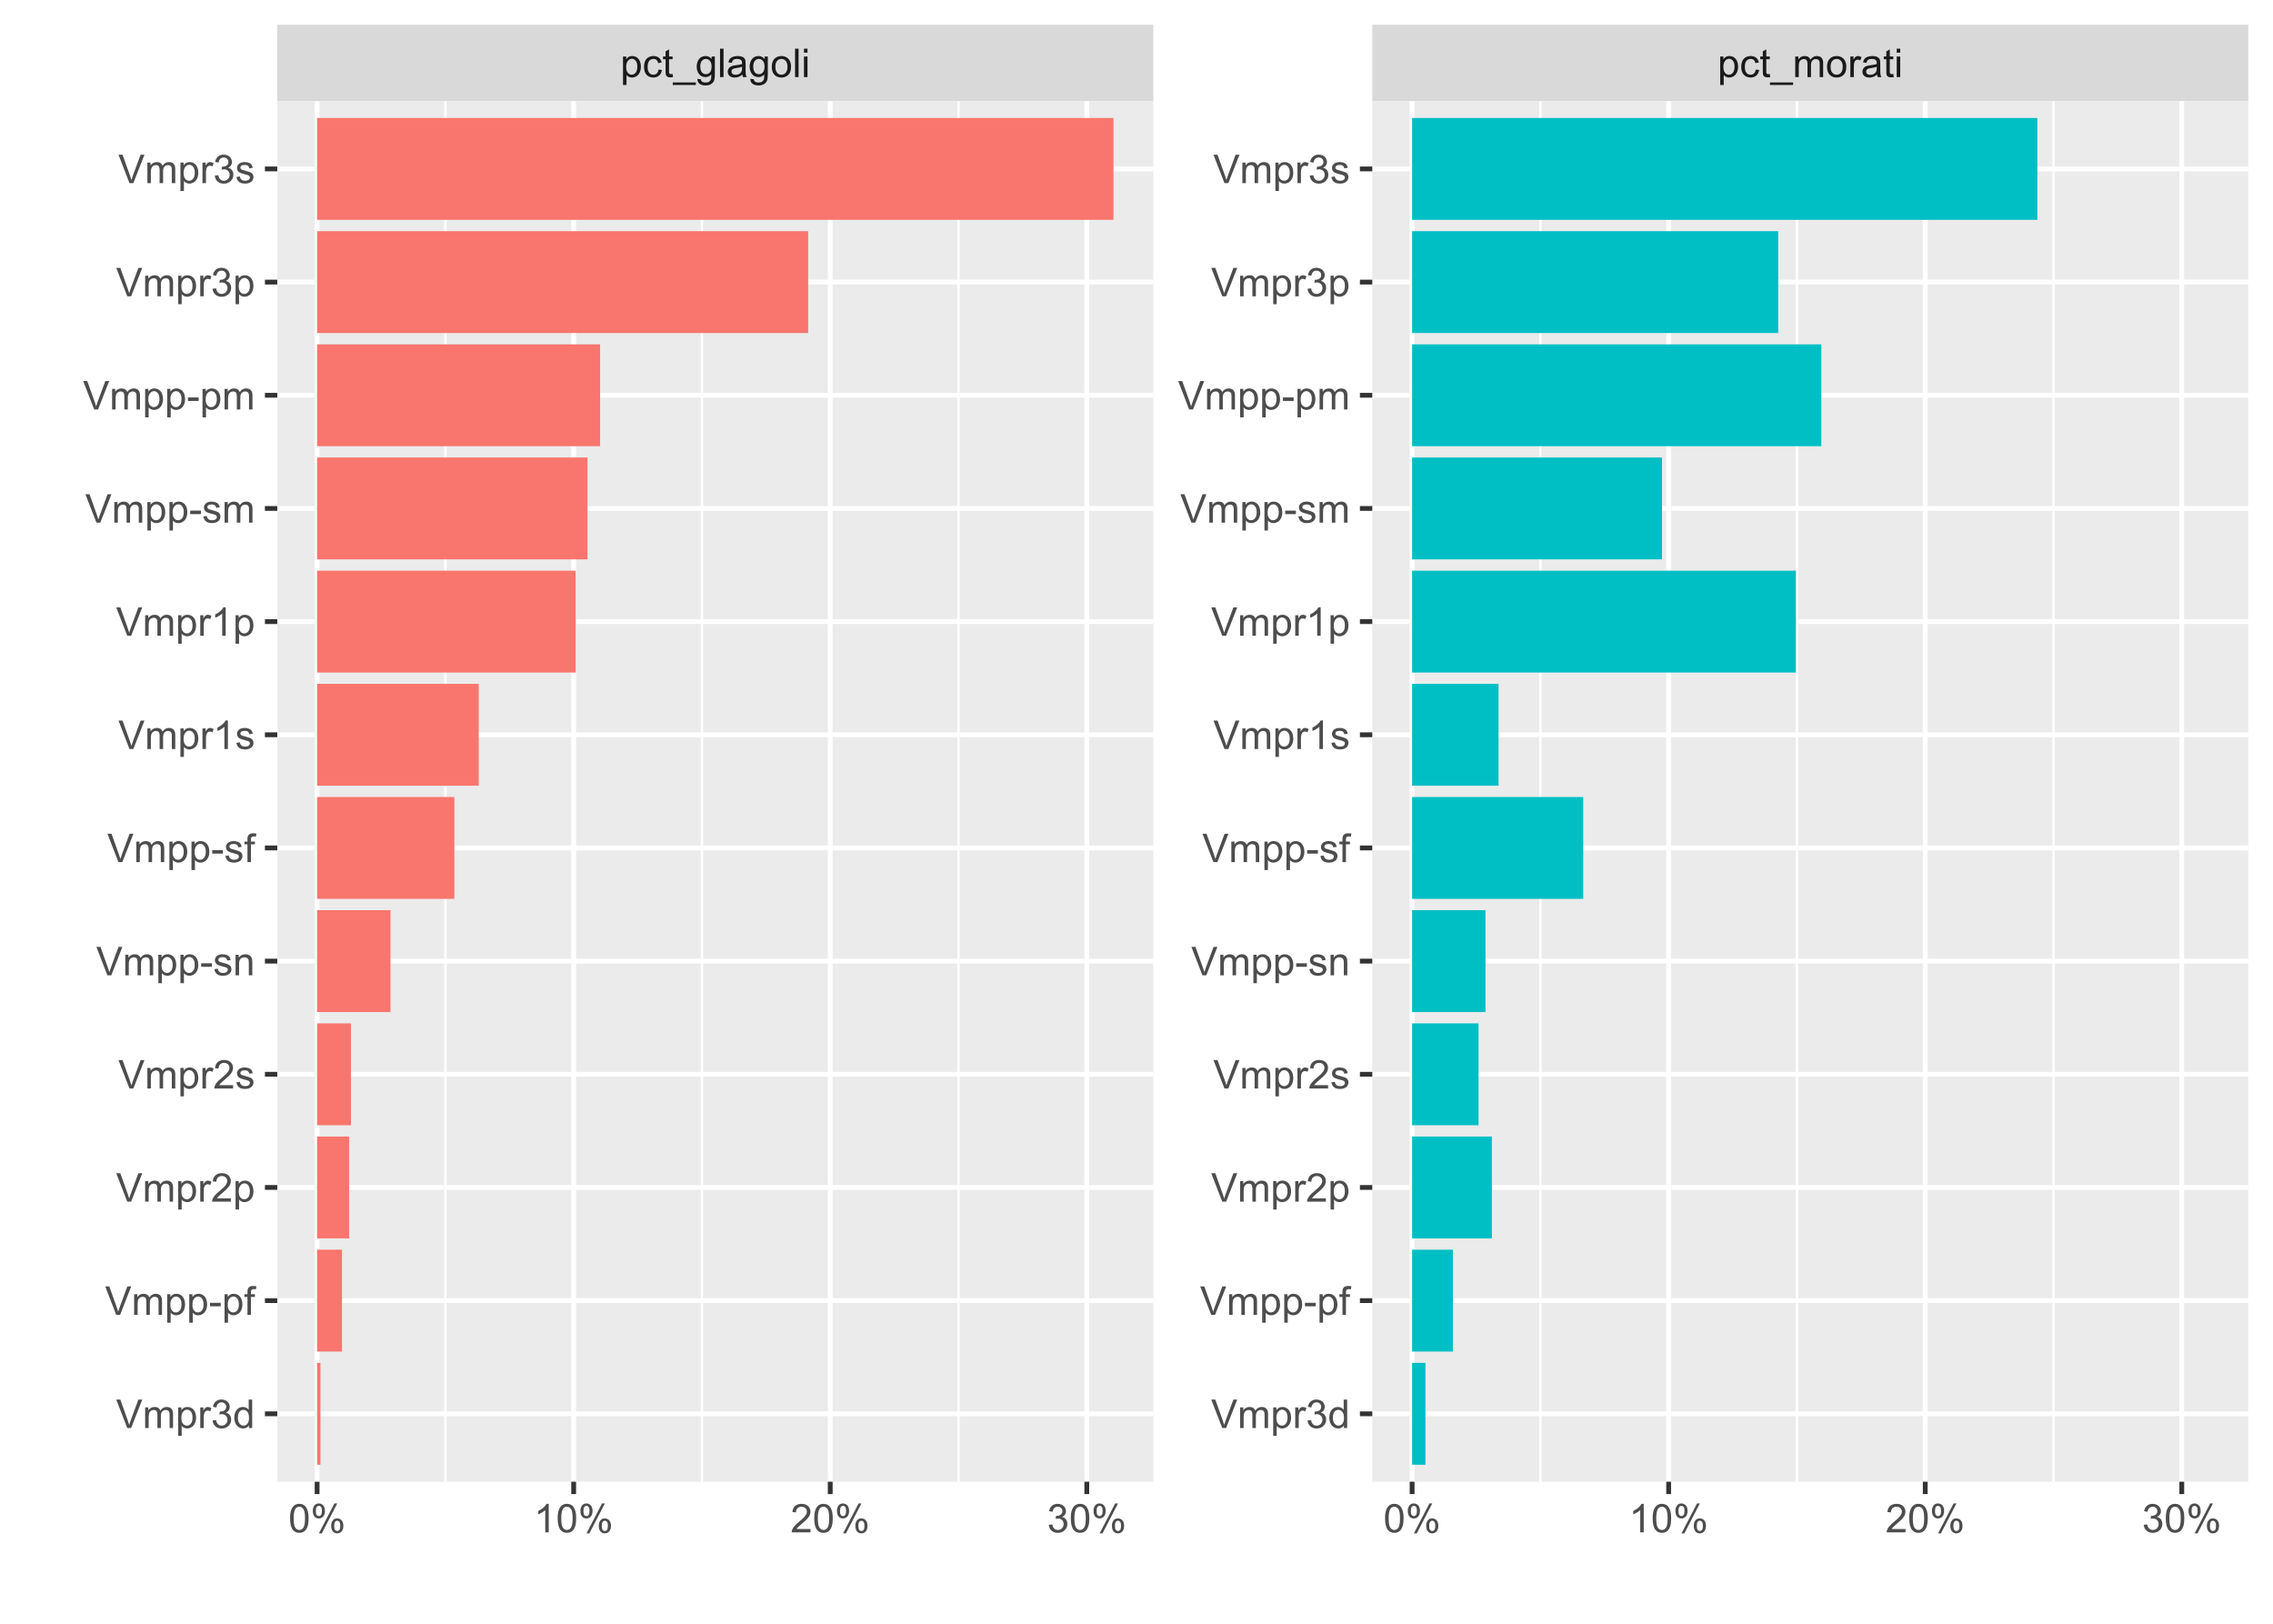 <?xml version="1.0" encoding="UTF-8"?>
<svg xmlns="http://www.w3.org/2000/svg" xmlns:xlink="http://www.w3.org/1999/xlink" width="504pt" height="360pt" viewBox="0 0 504 360" version="1.1">
<defs>
<g>
<symbol overflow="visible" id="glyph0-0">
<path style="stroke:none;" d="M 1.102 0 L 1.102 -5.5 L 5.5 -5.5 L 5.5 0 Z M 1.238 -0.137 L 5.363 -0.137 L 5.363 -5.363 L 1.238 -5.363 Z M 1.238 -0.137 "/>
</symbol>
<symbol overflow="visible" id="glyph0-1">
<path style="stroke:none;" d="M 0.578 1.75 L 0.578 -4.562 L 1.285 -4.562 L 1.285 -3.969 C 1.449 -4.199 1.637 -4.375 1.848 -4.492 C 2.051 -4.605 2.305 -4.664 2.609 -4.668 C 2.992 -4.664 3.336 -4.562 3.637 -4.367 C 3.934 -4.164 4.16 -3.883 4.312 -3.516 C 4.465 -3.148 4.539 -2.746 4.543 -2.316 C 4.539 -1.848 4.457 -1.43 4.289 -1.055 C 4.121 -0.68 3.875 -0.391 3.559 -0.195 C 3.238 0.004 2.902 0.098 2.551 0.102 C 2.289 0.098 2.059 0.047 1.855 -0.059 C 1.648 -0.168 1.48 -0.305 1.352 -0.473 L 1.352 1.75 Z M 1.281 -2.258 C 1.277 -1.664 1.395 -1.23 1.637 -0.953 C 1.871 -0.668 2.16 -0.527 2.5 -0.531 C 2.84 -0.527 3.133 -0.672 3.383 -0.969 C 3.625 -1.258 3.75 -1.711 3.75 -2.32 C 3.75 -2.898 3.629 -3.332 3.391 -3.625 C 3.152 -3.914 2.867 -4.059 2.535 -4.062 C 2.203 -4.059 1.91 -3.906 1.66 -3.598 C 1.402 -3.289 1.277 -2.84 1.281 -2.258 Z M 1.281 -2.258 "/>
</symbol>
<symbol overflow="visible" id="glyph0-2">
<path style="stroke:none;" d="M 3.559 -1.672 L 4.32 -1.574 C 4.234 -1.047 4.023 -0.637 3.68 -0.34 C 3.336 -0.047 2.914 0.098 2.418 0.102 C 1.793 0.098 1.293 -0.102 0.914 -0.508 C 0.531 -0.914 0.34 -1.5 0.344 -2.266 C 0.34 -2.754 0.422 -3.184 0.586 -3.559 C 0.75 -3.926 0.996 -4.203 1.332 -4.391 C 1.664 -4.57 2.027 -4.664 2.422 -4.668 C 2.914 -4.664 3.32 -4.539 3.641 -4.289 C 3.953 -4.039 4.156 -3.684 4.246 -3.223 L 3.492 -3.105 C 3.422 -3.41 3.293 -3.641 3.113 -3.797 C 2.926 -3.953 2.707 -4.031 2.453 -4.031 C 2.062 -4.031 1.746 -3.891 1.504 -3.609 C 1.258 -3.328 1.137 -2.887 1.141 -2.285 C 1.137 -1.672 1.254 -1.227 1.492 -0.949 C 1.723 -0.668 2.027 -0.527 2.41 -0.531 C 2.711 -0.527 2.965 -0.621 3.172 -0.809 C 3.371 -0.996 3.5 -1.281 3.559 -1.672 Z M 3.559 -1.672 "/>
</symbol>
<symbol overflow="visible" id="glyph0-3">
<path style="stroke:none;" d="M 2.27 -0.691 L 2.379 -0.008 C 2.16 0.039 1.965 0.059 1.797 0.059 C 1.512 0.059 1.293 0.016 1.141 -0.074 C 0.984 -0.16 0.875 -0.277 0.816 -0.422 C 0.75 -0.566 0.719 -0.871 0.723 -1.336 L 0.723 -3.961 L 0.156 -3.961 L 0.156 -4.562 L 0.723 -4.562 L 0.723 -5.695 L 1.492 -6.156 L 1.492 -4.562 L 2.27 -4.562 L 2.27 -3.961 L 1.492 -3.961 L 1.492 -1.293 C 1.488 -1.07 1.5 -0.93 1.531 -0.867 C 1.555 -0.805 1.602 -0.754 1.664 -0.715 C 1.727 -0.676 1.812 -0.656 1.93 -0.66 C 2.012 -0.656 2.125 -0.668 2.27 -0.691 Z M 2.27 -0.691 "/>
</symbol>
<symbol overflow="visible" id="glyph0-4">
<path style="stroke:none;" d="M -0.133 1.75 L -0.133 1.191 L 4.992 1.191 L 4.992 1.75 Z M -0.133 1.75 "/>
</symbol>
<symbol overflow="visible" id="glyph0-5">
<path style="stroke:none;" d="M 0.438 0.379 L 1.191 0.488 C 1.219 0.719 1.309 0.891 1.453 0.996 C 1.645 1.137 1.906 1.207 2.238 1.211 C 2.598 1.207 2.871 1.137 3.066 0.996 C 3.258 0.852 3.391 0.648 3.465 0.395 C 3.5 0.234 3.52 -0.094 3.52 -0.598 C 3.18 -0.199 2.758 0 2.258 0 C 1.625 0 1.141 -0.227 0.801 -0.68 C 0.453 -1.133 0.281 -1.676 0.285 -2.309 C 0.281 -2.742 0.359 -3.141 0.52 -3.512 C 0.676 -3.879 0.906 -4.164 1.207 -4.367 C 1.504 -4.562 1.855 -4.664 2.262 -4.668 C 2.797 -4.664 3.238 -4.445 3.594 -4.012 L 3.594 -4.562 L 4.305 -4.562 L 4.305 -0.617 C 4.301 0.094 4.227 0.594 4.086 0.891 C 3.938 1.188 3.711 1.422 3.398 1.594 C 3.086 1.766 2.699 1.852 2.242 1.852 C 1.695 1.852 1.254 1.727 0.922 1.484 C 0.586 1.234 0.426 0.867 0.438 0.379 Z M 1.078 -2.363 C 1.078 -1.762 1.195 -1.324 1.434 -1.051 C 1.672 -0.773 1.969 -0.637 2.328 -0.641 C 2.68 -0.637 2.98 -0.773 3.223 -1.051 C 3.461 -1.32 3.578 -1.75 3.582 -2.336 C 3.578 -2.895 3.457 -3.316 3.211 -3.602 C 2.961 -3.883 2.66 -4.023 2.316 -4.027 C 1.969 -4.023 1.676 -3.883 1.438 -3.605 C 1.195 -3.324 1.078 -2.91 1.078 -2.363 Z M 1.078 -2.363 "/>
</symbol>
<symbol overflow="visible" id="glyph0-6">
<path style="stroke:none;" d="M 0.562 0 L 0.562 -6.301 L 1.336 -6.301 L 1.336 0 Z M 0.562 0 "/>
</symbol>
<symbol overflow="visible" id="glyph0-7">
<path style="stroke:none;" d="M 3.559 -0.562 C 3.27 -0.32 2.996 -0.148 2.73 -0.047 C 2.465 0.051 2.18 0.098 1.879 0.102 C 1.375 0.098 0.988 -0.02 0.719 -0.266 C 0.449 -0.508 0.316 -0.82 0.316 -1.203 C 0.316 -1.422 0.367 -1.629 0.469 -1.816 C 0.57 -2 0.703 -2.148 0.871 -2.262 C 1.031 -2.371 1.215 -2.453 1.426 -2.516 C 1.574 -2.551 1.805 -2.59 2.113 -2.629 C 2.734 -2.703 3.195 -2.793 3.492 -2.895 C 3.492 -3 3.492 -3.066 3.496 -3.098 C 3.492 -3.41 3.418 -3.633 3.277 -3.766 C 3.074 -3.938 2.781 -4.023 2.398 -4.027 C 2.031 -4.023 1.762 -3.961 1.59 -3.836 C 1.414 -3.707 1.289 -3.48 1.207 -3.16 L 0.453 -3.262 C 0.516 -3.582 0.629 -3.844 0.789 -4.043 C 0.945 -4.242 1.172 -4.395 1.473 -4.504 C 1.77 -4.609 2.117 -4.664 2.508 -4.668 C 2.898 -4.664 3.215 -4.617 3.457 -4.527 C 3.699 -4.434 3.879 -4.32 3.996 -4.184 C 4.109 -4.043 4.188 -3.867 4.238 -3.656 C 4.258 -3.523 4.27 -3.285 4.273 -2.945 L 4.273 -1.914 C 4.27 -1.191 4.289 -0.734 4.324 -0.547 C 4.355 -0.352 4.418 -0.172 4.52 0 L 3.711 0 C 3.629 -0.16 3.578 -0.348 3.559 -0.562 Z M 3.492 -2.289 C 3.211 -2.172 2.789 -2.074 2.23 -2 C 1.91 -1.949 1.684 -1.898 1.555 -1.844 C 1.422 -1.785 1.32 -1.699 1.25 -1.59 C 1.176 -1.477 1.141 -1.355 1.145 -1.227 C 1.141 -1.016 1.219 -0.844 1.379 -0.707 C 1.531 -0.57 1.762 -0.504 2.062 -0.504 C 2.359 -0.504 2.621 -0.566 2.855 -0.699 C 3.086 -0.824 3.258 -1.004 3.367 -1.234 C 3.449 -1.406 3.492 -1.664 3.492 -2.008 Z M 3.492 -2.289 "/>
</symbol>
<symbol overflow="visible" id="glyph0-8">
<path style="stroke:none;" d="M 0.293 -2.281 C 0.293 -3.125 0.527 -3.754 0.996 -4.16 C 1.387 -4.496 1.863 -4.664 2.434 -4.668 C 3.059 -4.664 3.57 -4.457 3.969 -4.051 C 4.363 -3.637 4.562 -3.07 4.566 -2.348 C 4.562 -1.758 4.477 -1.297 4.301 -0.961 C 4.125 -0.625 3.867 -0.363 3.535 -0.176 C 3.195 0.008 2.828 0.098 2.434 0.102 C 1.789 0.098 1.273 -0.102 0.883 -0.512 C 0.488 -0.918 0.293 -1.508 0.293 -2.281 Z M 1.086 -2.281 C 1.082 -1.695 1.211 -1.258 1.469 -0.969 C 1.723 -0.672 2.043 -0.527 2.434 -0.531 C 2.812 -0.527 3.133 -0.672 3.391 -0.969 C 3.645 -1.258 3.773 -1.707 3.773 -2.309 C 3.773 -2.871 3.645 -3.297 3.387 -3.59 C 3.129 -3.879 2.809 -4.023 2.434 -4.027 C 2.043 -4.023 1.723 -3.879 1.469 -3.594 C 1.211 -3.301 1.082 -2.863 1.086 -2.281 Z M 1.086 -2.281 "/>
</symbol>
<symbol overflow="visible" id="glyph0-9">
<path style="stroke:none;" d="M 0.586 -5.41 L 0.586 -6.301 L 1.359 -6.301 L 1.359 -5.41 Z M 0.586 0 L 0.586 -4.562 L 1.359 -4.562 L 1.359 0 Z M 0.586 0 "/>
</symbol>
<symbol overflow="visible" id="glyph0-10">
<path style="stroke:none;" d="M 0.578 0 L 0.578 -4.562 L 1.273 -4.562 L 1.273 -3.922 C 1.414 -4.141 1.605 -4.32 1.844 -4.461 C 2.078 -4.594 2.348 -4.664 2.656 -4.668 C 2.992 -4.664 3.27 -4.594 3.488 -4.457 C 3.699 -4.312 3.852 -4.117 3.945 -3.867 C 4.301 -4.398 4.773 -4.664 5.355 -4.668 C 5.805 -4.664 6.148 -4.539 6.395 -4.289 C 6.637 -4.039 6.762 -3.652 6.762 -3.133 L 6.762 0 L 5.996 0 L 5.996 -2.875 C 5.992 -3.184 5.969 -3.406 5.918 -3.543 C 5.867 -3.676 5.773 -3.785 5.645 -3.871 C 5.512 -3.953 5.359 -3.996 5.184 -3.996 C 4.859 -3.996 4.594 -3.887 4.383 -3.676 C 4.172 -3.457 4.066 -3.117 4.066 -2.652 L 4.066 0 L 3.293 0 L 3.293 -2.965 C 3.293 -3.309 3.227 -3.566 3.102 -3.738 C 2.973 -3.91 2.77 -3.996 2.484 -3.996 C 2.266 -3.996 2.062 -3.938 1.879 -3.824 C 1.691 -3.707 1.559 -3.539 1.477 -3.32 C 1.391 -3.098 1.348 -2.781 1.352 -2.367 L 1.352 0 Z M 0.578 0 "/>
</symbol>
<symbol overflow="visible" id="glyph0-11">
<path style="stroke:none;" d="M 0.57 0 L 0.57 -4.562 L 1.266 -4.562 L 1.266 -3.871 C 1.445 -4.191 1.609 -4.406 1.758 -4.512 C 1.906 -4.613 2.07 -4.664 2.258 -4.668 C 2.516 -4.664 2.781 -4.582 3.051 -4.418 L 2.785 -3.699 C 2.59 -3.809 2.402 -3.867 2.219 -3.867 C 2.047 -3.867 1.895 -3.816 1.762 -3.715 C 1.625 -3.613 1.527 -3.473 1.473 -3.293 C 1.383 -3.016 1.34 -2.715 1.344 -2.391 L 1.344 0 Z M 0.57 0 "/>
</symbol>
<symbol overflow="visible" id="glyph0-12">
<path style="stroke:none;" d="M 0.367 -3.105 C 0.363 -3.848 0.438 -4.445 0.594 -4.902 C 0.742 -5.355 0.973 -5.707 1.277 -5.953 C 1.578 -6.199 1.957 -6.32 2.418 -6.324 C 2.754 -6.32 3.051 -6.254 3.309 -6.121 C 3.562 -5.984 3.773 -5.789 3.938 -5.531 C 4.102 -5.273 4.23 -4.961 4.328 -4.594 C 4.422 -4.227 4.469 -3.73 4.473 -3.105 C 4.469 -2.367 4.395 -1.77 4.242 -1.316 C 4.09 -0.859 3.863 -0.508 3.562 -0.262 C 3.258 -0.016 2.875 0.105 2.418 0.109 C 1.809 0.105 1.332 -0.109 0.988 -0.547 C 0.57 -1.066 0.363 -1.922 0.367 -3.105 Z M 1.16 -3.105 C 1.16 -2.07 1.281 -1.379 1.523 -1.039 C 1.766 -0.695 2.062 -0.527 2.418 -0.527 C 2.773 -0.527 3.074 -0.699 3.316 -1.043 C 3.559 -1.387 3.68 -2.074 3.68 -3.105 C 3.68 -4.145 3.559 -4.832 3.316 -5.172 C 3.074 -5.512 2.77 -5.684 2.41 -5.684 C 2.051 -5.684 1.77 -5.531 1.559 -5.234 C 1.293 -4.844 1.16 -4.137 1.16 -3.105 Z M 1.16 -3.105 "/>
</symbol>
<symbol overflow="visible" id="glyph0-13">
<path style="stroke:none;" d="M 0.512 -4.785 C 0.508 -5.234 0.621 -5.617 0.852 -5.934 C 1.074 -6.246 1.402 -6.402 1.836 -6.406 C 2.227 -6.402 2.555 -6.262 2.816 -5.98 C 3.074 -5.695 3.203 -5.281 3.207 -4.738 C 3.203 -4.203 3.074 -3.793 2.812 -3.508 C 2.547 -3.219 2.223 -3.074 1.844 -3.078 C 1.461 -3.074 1.145 -3.215 0.891 -3.5 C 0.637 -3.781 0.508 -4.211 0.512 -4.785 Z M 1.855 -5.875 C 1.664 -5.871 1.504 -5.789 1.379 -5.625 C 1.246 -5.457 1.184 -5.152 1.188 -4.711 C 1.184 -4.305 1.246 -4.02 1.379 -3.855 C 1.504 -3.691 1.664 -3.609 1.855 -3.609 C 2.047 -3.609 2.207 -3.691 2.34 -3.859 C 2.465 -4.023 2.531 -4.328 2.531 -4.77 C 2.531 -5.176 2.465 -5.461 2.336 -5.625 C 2.207 -5.789 2.047 -5.871 1.855 -5.875 Z M 1.859 0.23 L 5.305 -6.406 L 5.934 -6.406 L 2.5 0.23 Z M 4.586 -1.477 C 4.582 -1.93 4.695 -2.312 4.926 -2.625 C 5.148 -2.938 5.477 -3.094 5.914 -3.098 C 6.305 -3.094 6.633 -2.953 6.895 -2.672 C 7.152 -2.391 7.281 -1.977 7.285 -1.43 C 7.281 -0.898 7.152 -0.488 6.891 -0.199 C 6.625 0.086 6.301 0.227 5.918 0.23 C 5.535 0.227 5.215 0.09 4.965 -0.195 C 4.707 -0.477 4.582 -0.906 4.586 -1.477 Z M 5.934 -2.566 C 5.734 -2.566 5.574 -2.48 5.449 -2.316 C 5.32 -2.145 5.254 -1.84 5.258 -1.402 C 5.254 -0.996 5.32 -0.715 5.449 -0.551 C 5.578 -0.383 5.738 -0.297 5.93 -0.301 C 6.125 -0.297 6.285 -0.383 6.418 -0.551 C 6.543 -0.715 6.609 -1.016 6.609 -1.461 C 6.609 -1.863 6.543 -2.148 6.414 -2.316 C 6.285 -2.48 6.125 -2.566 5.934 -2.566 Z M 5.934 -2.566 "/>
</symbol>
<symbol overflow="visible" id="glyph0-14">
<path style="stroke:none;" d="M 3.277 0 L 2.504 0 L 2.504 -4.93 C 2.316 -4.75 2.074 -4.574 1.773 -4.395 C 1.469 -4.215 1.195 -4.082 0.957 -3.996 L 0.957 -4.742 C 1.387 -4.941 1.766 -5.188 2.09 -5.48 C 2.414 -5.77 2.645 -6.051 2.781 -6.324 L 3.277 -6.324 Z M 3.277 0 "/>
</symbol>
<symbol overflow="visible" id="glyph0-15">
<path style="stroke:none;" d="M 4.43 -0.742 L 4.43 0 L 0.266 0 C 0.258 -0.188 0.289 -0.367 0.355 -0.539 C 0.461 -0.82 0.629 -1.098 0.863 -1.375 C 1.094 -1.648 1.434 -1.965 1.879 -2.328 C 2.562 -2.887 3.023 -3.332 3.266 -3.664 C 3.5 -3.988 3.621 -4.301 3.625 -4.594 C 3.621 -4.898 3.512 -5.156 3.297 -5.367 C 3.074 -5.578 2.789 -5.684 2.441 -5.684 C 2.066 -5.684 1.77 -5.57 1.547 -5.348 C 1.32 -5.125 1.207 -4.816 1.207 -4.422 L 0.414 -4.504 C 0.465 -5.094 0.668 -5.543 1.027 -5.855 C 1.379 -6.164 1.855 -6.32 2.457 -6.324 C 3.059 -6.32 3.539 -6.152 3.891 -5.82 C 4.242 -5.484 4.418 -5.07 4.422 -4.578 C 4.418 -4.32 4.367 -4.074 4.266 -3.832 C 4.164 -3.59 3.992 -3.332 3.754 -3.062 C 3.512 -2.793 3.113 -2.426 2.562 -1.957 C 2.094 -1.566 1.797 -1.301 1.664 -1.16 C 1.531 -1.02 1.422 -0.879 1.34 -0.742 Z M 4.43 -0.742 "/>
</symbol>
<symbol overflow="visible" id="glyph0-16">
<path style="stroke:none;" d="M 0.371 -1.664 L 1.145 -1.766 C 1.23 -1.324 1.383 -1.008 1.598 -0.816 C 1.809 -0.621 2.066 -0.527 2.375 -0.527 C 2.734 -0.527 3.043 -0.652 3.297 -0.906 C 3.547 -1.156 3.672 -1.469 3.676 -1.844 C 3.672 -2.195 3.555 -2.488 3.324 -2.719 C 3.09 -2.949 2.797 -3.062 2.441 -3.066 C 2.293 -3.062 2.109 -3.035 1.895 -2.98 L 1.98 -3.66 C 2.031 -3.652 2.07 -3.648 2.105 -3.652 C 2.434 -3.648 2.73 -3.734 2.996 -3.91 C 3.254 -4.078 3.387 -4.344 3.391 -4.703 C 3.387 -4.984 3.289 -5.219 3.102 -5.406 C 2.906 -5.59 2.66 -5.684 2.359 -5.688 C 2.055 -5.684 1.805 -5.59 1.605 -5.402 C 1.402 -5.215 1.273 -4.93 1.219 -4.555 L 0.445 -4.691 C 0.539 -5.207 0.754 -5.609 1.09 -5.895 C 1.426 -6.18 1.844 -6.32 2.344 -6.324 C 2.688 -6.32 3.004 -6.246 3.293 -6.102 C 3.582 -5.953 3.801 -5.754 3.953 -5.5 C 4.105 -5.242 4.184 -4.973 4.184 -4.688 C 4.184 -4.414 4.109 -4.164 3.965 -3.945 C 3.816 -3.719 3.602 -3.543 3.316 -3.41 C 3.688 -3.324 3.977 -3.145 4.184 -2.875 C 4.391 -2.602 4.492 -2.262 4.496 -1.859 C 4.492 -1.305 4.293 -0.84 3.895 -0.461 C 3.492 -0.078 2.984 0.109 2.371 0.113 C 1.816 0.109 1.355 -0.051 0.992 -0.379 C 0.625 -0.707 0.418 -1.137 0.371 -1.664 Z M 0.371 -1.664 "/>
</symbol>
<symbol overflow="visible" id="glyph0-17">
<path style="stroke:none;" d="M 2.48 0 L 0.039 -6.301 L 0.941 -6.301 L 2.578 -1.723 C 2.711 -1.355 2.82 -1.012 2.91 -0.691 C 3.004 -1.035 3.117 -1.379 3.25 -1.723 L 4.949 -6.301 L 5.801 -6.301 L 3.336 0 Z M 2.48 0 "/>
</symbol>
<symbol overflow="visible" id="glyph0-18">
<path style="stroke:none;" d="M 3.539 0 L 3.539 -0.574 C 3.25 -0.125 2.824 0.098 2.266 0.102 C 1.898 0.098 1.562 0 1.262 -0.199 C 0.953 -0.398 0.719 -0.676 0.551 -1.039 C 0.383 -1.395 0.297 -1.809 0.301 -2.277 C 0.297 -2.73 0.375 -3.145 0.527 -3.516 C 0.68 -3.887 0.906 -4.172 1.211 -4.371 C 1.512 -4.566 1.852 -4.664 2.23 -4.668 C 2.5 -4.664 2.746 -4.605 2.965 -4.492 C 3.18 -4.375 3.352 -4.223 3.488 -4.039 L 3.488 -6.301 L 4.258 -6.301 L 4.258 0 Z M 1.094 -2.277 C 1.09 -1.691 1.215 -1.254 1.465 -0.965 C 1.711 -0.672 2 -0.527 2.336 -0.531 C 2.672 -0.527 2.961 -0.664 3.199 -0.945 C 3.434 -1.219 3.551 -1.641 3.555 -2.211 C 3.551 -2.832 3.43 -3.293 3.191 -3.586 C 2.949 -3.879 2.652 -4.023 2.305 -4.027 C 1.957 -4.023 1.672 -3.883 1.441 -3.605 C 1.207 -3.32 1.09 -2.879 1.094 -2.277 Z M 1.094 -2.277 "/>
</symbol>
<symbol overflow="visible" id="glyph0-19">
<path style="stroke:none;" d="M 0.281 -1.891 L 0.281 -2.668 L 2.656 -2.668 L 2.656 -1.891 Z M 0.281 -1.891 "/>
</symbol>
<symbol overflow="visible" id="glyph0-20">
<path style="stroke:none;" d="M 0.766 0 L 0.766 -3.961 L 0.082 -3.961 L 0.082 -4.562 L 0.766 -4.562 L 0.766 -5.047 C 0.762 -5.352 0.789 -5.582 0.848 -5.73 C 0.918 -5.93 1.047 -6.09 1.238 -6.219 C 1.422 -6.34 1.688 -6.402 2.027 -6.406 C 2.246 -6.402 2.484 -6.379 2.75 -6.328 L 2.633 -5.656 C 2.469 -5.68 2.32 -5.695 2.18 -5.699 C 1.945 -5.695 1.777 -5.645 1.68 -5.547 C 1.582 -5.445 1.535 -5.258 1.535 -4.984 L 1.535 -4.562 L 2.422 -4.562 L 2.422 -3.961 L 1.535 -3.961 L 1.535 0 Z M 0.766 0 "/>
</symbol>
<symbol overflow="visible" id="glyph0-21">
<path style="stroke:none;" d="M 0.27 -1.363 L 1.035 -1.484 C 1.078 -1.172 1.199 -0.938 1.395 -0.777 C 1.59 -0.609 1.863 -0.527 2.219 -0.531 C 2.57 -0.527 2.832 -0.602 3.008 -0.75 C 3.176 -0.895 3.262 -1.062 3.266 -1.258 C 3.262 -1.43 3.188 -1.566 3.039 -1.672 C 2.93 -1.734 2.664 -1.824 2.246 -1.934 C 1.676 -2.074 1.285 -2.195 1.066 -2.305 C 0.848 -2.406 0.68 -2.551 0.566 -2.738 C 0.453 -2.918 0.398 -3.125 0.398 -3.352 C 0.398 -3.555 0.445 -3.742 0.539 -3.914 C 0.633 -4.086 0.758 -4.23 0.918 -4.348 C 1.039 -4.434 1.203 -4.508 1.41 -4.574 C 1.617 -4.633 1.84 -4.664 2.078 -4.668 C 2.434 -4.664 2.75 -4.613 3.023 -4.512 C 3.293 -4.406 3.492 -4.266 3.621 -4.09 C 3.75 -3.914 3.84 -3.68 3.891 -3.387 L 3.133 -3.281 C 3.098 -3.516 2.996 -3.699 2.832 -3.832 C 2.664 -3.965 2.434 -4.031 2.137 -4.031 C 1.777 -4.031 1.523 -3.973 1.375 -3.855 C 1.223 -3.738 1.148 -3.598 1.148 -3.441 C 1.148 -3.34 1.18 -3.25 1.242 -3.172 C 1.305 -3.086 1.402 -3.02 1.539 -2.965 C 1.613 -2.934 1.84 -2.867 2.223 -2.766 C 2.766 -2.617 3.148 -2.496 3.367 -2.406 C 3.582 -2.312 3.75 -2.176 3.875 -2 C 3.996 -1.82 4.059 -1.602 4.062 -1.34 C 4.059 -1.078 3.984 -0.836 3.836 -0.609 C 3.684 -0.383 3.465 -0.207 3.184 -0.082 C 2.895 0.039 2.574 0.098 2.223 0.102 C 1.625 0.098 1.172 -0.02 0.863 -0.266 C 0.551 -0.508 0.355 -0.875 0.27 -1.363 Z M 0.27 -1.363 "/>
</symbol>
<symbol overflow="visible" id="glyph0-22">
<path style="stroke:none;" d="M 0.578 0 L 0.578 -4.562 L 1.277 -4.562 L 1.277 -3.914 C 1.609 -4.414 2.09 -4.664 2.727 -4.668 C 3 -4.664 3.254 -4.613 3.484 -4.52 C 3.715 -4.418 3.887 -4.289 4.004 -4.129 C 4.113 -3.969 4.195 -3.777 4.246 -3.559 C 4.273 -3.41 4.289 -3.16 4.289 -2.805 L 4.289 0 L 3.516 0 L 3.516 -2.777 C 3.516 -3.09 3.484 -3.324 3.426 -3.484 C 3.363 -3.637 3.258 -3.762 3.105 -3.855 C 2.949 -3.949 2.77 -3.996 2.566 -3.996 C 2.234 -3.996 1.949 -3.891 1.711 -3.68 C 1.469 -3.469 1.348 -3.07 1.352 -2.492 L 1.352 0 Z M 0.578 0 "/>
</symbol>
</g>
<clipPath id="clip1">
  <path d="M 61.484 22.398 L 255.727 22.398 L 255.727 328.512 L 61.484 328.512 Z M 61.484 22.398 "/>
</clipPath>
<clipPath id="clip2">
  <path d="M 98 22.398 L 100 22.398 L 100 328.512 L 98 328.512 Z M 98 22.398 "/>
</clipPath>
<clipPath id="clip3">
  <path d="M 155 22.398 L 156 22.398 L 156 328.512 L 155 328.512 Z M 155 22.398 "/>
</clipPath>
<clipPath id="clip4">
  <path d="M 212 22.398 L 213 22.398 L 213 328.512 L 212 328.512 Z M 212 22.398 "/>
</clipPath>
<clipPath id="clip5">
  <path d="M 61.484 312 L 255.727 312 L 255.727 314 L 61.484 314 Z M 61.484 312 "/>
</clipPath>
<clipPath id="clip6">
  <path d="M 61.484 287 L 255.727 287 L 255.727 289 L 61.484 289 Z M 61.484 287 "/>
</clipPath>
<clipPath id="clip7">
  <path d="M 61.484 262 L 255.727 262 L 255.727 264 L 61.484 264 Z M 61.484 262 "/>
</clipPath>
<clipPath id="clip8">
  <path d="M 61.484 237 L 255.727 237 L 255.727 239 L 61.484 239 Z M 61.484 237 "/>
</clipPath>
<clipPath id="clip9">
  <path d="M 61.484 212 L 255.727 212 L 255.727 214 L 61.484 214 Z M 61.484 212 "/>
</clipPath>
<clipPath id="clip10">
  <path d="M 61.484 187 L 255.727 187 L 255.727 189 L 61.484 189 Z M 61.484 187 "/>
</clipPath>
<clipPath id="clip11">
  <path d="M 61.484 162 L 255.727 162 L 255.727 164 L 61.484 164 Z M 61.484 162 "/>
</clipPath>
<clipPath id="clip12">
  <path d="M 61.484 137 L 255.727 137 L 255.727 139 L 61.484 139 Z M 61.484 137 "/>
</clipPath>
<clipPath id="clip13">
  <path d="M 61.484 112 L 255.727 112 L 255.727 114 L 61.484 114 Z M 61.484 112 "/>
</clipPath>
<clipPath id="clip14">
  <path d="M 61.484 87 L 255.727 87 L 255.727 89 L 61.484 89 Z M 61.484 87 "/>
</clipPath>
<clipPath id="clip15">
  <path d="M 61.484 62 L 255.727 62 L 255.727 64 L 61.484 64 Z M 61.484 62 "/>
</clipPath>
<clipPath id="clip16">
  <path d="M 61.484 36 L 255.727 36 L 255.727 38 L 61.484 38 Z M 61.484 36 "/>
</clipPath>
<clipPath id="clip17">
  <path d="M 69 22.398 L 71 22.398 L 71 328.512 L 69 328.512 Z M 69 22.398 "/>
</clipPath>
<clipPath id="clip18">
  <path d="M 126 22.398 L 128 22.398 L 128 328.512 L 126 328.512 Z M 126 22.398 "/>
</clipPath>
<clipPath id="clip19">
  <path d="M 183 22.398 L 185 22.398 L 185 328.512 L 183 328.512 Z M 183 22.398 "/>
</clipPath>
<clipPath id="clip20">
  <path d="M 240 22.398 L 242 22.398 L 242 328.512 L 240 328.512 Z M 240 22.398 "/>
</clipPath>
<clipPath id="clip21">
  <path d="M 304.277 22.398 L 498.52 22.398 L 498.52 328.512 L 304.277 328.512 Z M 304.277 22.398 "/>
</clipPath>
<clipPath id="clip22">
  <path d="M 341 22.398 L 342 22.398 L 342 328.512 L 341 328.512 Z M 341 22.398 "/>
</clipPath>
<clipPath id="clip23">
  <path d="M 398 22.398 L 399 22.398 L 399 328.512 L 398 328.512 Z M 398 22.398 "/>
</clipPath>
<clipPath id="clip24">
  <path d="M 455 22.398 L 456 22.398 L 456 328.512 L 455 328.512 Z M 455 22.398 "/>
</clipPath>
<clipPath id="clip25">
  <path d="M 304.277 312 L 498.52 312 L 498.52 314 L 304.277 314 Z M 304.277 312 "/>
</clipPath>
<clipPath id="clip26">
  <path d="M 304.277 287 L 498.52 287 L 498.52 289 L 304.277 289 Z M 304.277 287 "/>
</clipPath>
<clipPath id="clip27">
  <path d="M 304.277 262 L 498.52 262 L 498.52 264 L 304.277 264 Z M 304.277 262 "/>
</clipPath>
<clipPath id="clip28">
  <path d="M 304.277 237 L 498.52 237 L 498.52 239 L 304.277 239 Z M 304.277 237 "/>
</clipPath>
<clipPath id="clip29">
  <path d="M 304.277 212 L 498.52 212 L 498.52 214 L 304.277 214 Z M 304.277 212 "/>
</clipPath>
<clipPath id="clip30">
  <path d="M 304.277 187 L 498.52 187 L 498.52 189 L 304.277 189 Z M 304.277 187 "/>
</clipPath>
<clipPath id="clip31">
  <path d="M 304.277 162 L 498.52 162 L 498.52 164 L 304.277 164 Z M 304.277 162 "/>
</clipPath>
<clipPath id="clip32">
  <path d="M 304.277 137 L 498.52 137 L 498.52 139 L 304.277 139 Z M 304.277 137 "/>
</clipPath>
<clipPath id="clip33">
  <path d="M 304.277 112 L 498.52 112 L 498.52 114 L 304.277 114 Z M 304.277 112 "/>
</clipPath>
<clipPath id="clip34">
  <path d="M 304.277 87 L 498.52 87 L 498.52 89 L 304.277 89 Z M 304.277 87 "/>
</clipPath>
<clipPath id="clip35">
  <path d="M 304.277 62 L 498.52 62 L 498.52 64 L 304.277 64 Z M 304.277 62 "/>
</clipPath>
<clipPath id="clip36">
  <path d="M 304.277 36 L 498.52 36 L 498.52 38 L 304.277 38 Z M 304.277 36 "/>
</clipPath>
<clipPath id="clip37">
  <path d="M 312 22.398 L 314 22.398 L 314 328.512 L 312 328.512 Z M 312 22.398 "/>
</clipPath>
<clipPath id="clip38">
  <path d="M 369 22.398 L 371 22.398 L 371 328.512 L 369 328.512 Z M 369 22.398 "/>
</clipPath>
<clipPath id="clip39">
  <path d="M 426 22.398 L 428 22.398 L 428 328.512 L 426 328.512 Z M 426 22.398 "/>
</clipPath>
<clipPath id="clip40">
  <path d="M 483 22.398 L 485 22.398 L 485 328.512 L 483 328.512 Z M 483 22.398 "/>
</clipPath>
<clipPath id="clip41">
  <path d="M 61.484 5.48 L 255.727 5.48 L 255.727 22.398 L 61.484 22.398 Z M 61.484 5.48 "/>
</clipPath>
<clipPath id="clip42">
  <path d="M 304.277 5.48 L 498.52 5.48 L 498.52 22.398 L 304.277 22.398 Z M 304.277 5.48 "/>
</clipPath>
</defs>
<g id="surface859">
<rect x="0" y="0" width="504" height="360" style="fill:rgb(100%,100%,100%);fill-opacity:1;stroke:none;"/>
<rect x="0" y="0" width="504" height="360" style="fill:rgb(100%,100%,100%);fill-opacity:1;stroke:none;"/>
<path style="fill:none;stroke-width:1.067;stroke-linecap:round;stroke-linejoin:round;stroke:rgb(100%,100%,100%);stroke-opacity:1;stroke-miterlimit:10;" d="M 0 360 L 504 360 L 504 0 L 0 0 Z M 0 360 "/>
<g clip-path="url(#clip1)" clip-rule="nonzero">
<path style=" stroke:none;fill-rule:nonzero;fill:rgb(92.157%,92.157%,92.157%);fill-opacity:1;" d="M 61.484 328.508 L 255.727 328.508 L 255.727 22.395 L 61.484 22.395 Z M 61.484 328.508 "/>
</g>
<g clip-path="url(#clip2)" clip-rule="nonzero">
<path style="fill:none;stroke-width:0.533;stroke-linecap:butt;stroke-linejoin:round;stroke:rgb(100%,100%,100%);stroke-opacity:1;stroke-miterlimit:10;" d="M 98.758 328.508 L 98.758 22.398 "/>
</g>
<g clip-path="url(#clip3)" clip-rule="nonzero">
<path style="fill:none;stroke-width:0.533;stroke-linecap:butt;stroke-linejoin:round;stroke:rgb(100%,100%,100%);stroke-opacity:1;stroke-miterlimit:10;" d="M 155.645 328.508 L 155.645 22.398 "/>
</g>
<g clip-path="url(#clip4)" clip-rule="nonzero">
<path style="fill:none;stroke-width:0.533;stroke-linecap:butt;stroke-linejoin:round;stroke:rgb(100%,100%,100%);stroke-opacity:1;stroke-miterlimit:10;" d="M 212.535 328.508 L 212.535 22.398 "/>
</g>
<g clip-path="url(#clip5)" clip-rule="nonzero">
<path style="fill:none;stroke-width:1.067;stroke-linecap:butt;stroke-linejoin:round;stroke:rgb(100%,100%,100%);stroke-opacity:1;stroke-miterlimit:10;" d="M 61.484 313.453 L 255.727 313.453 "/>
</g>
<g clip-path="url(#clip6)" clip-rule="nonzero">
<path style="fill:none;stroke-width:1.067;stroke-linecap:butt;stroke-linejoin:round;stroke:rgb(100%,100%,100%);stroke-opacity:1;stroke-miterlimit:10;" d="M 61.484 288.363 L 255.727 288.363 "/>
</g>
<g clip-path="url(#clip7)" clip-rule="nonzero">
<path style="fill:none;stroke-width:1.067;stroke-linecap:butt;stroke-linejoin:round;stroke:rgb(100%,100%,100%);stroke-opacity:1;stroke-miterlimit:10;" d="M 61.484 263.273 L 255.727 263.273 "/>
</g>
<g clip-path="url(#clip8)" clip-rule="nonzero">
<path style="fill:none;stroke-width:1.067;stroke-linecap:butt;stroke-linejoin:round;stroke:rgb(100%,100%,100%);stroke-opacity:1;stroke-miterlimit:10;" d="M 61.484 238.18 L 255.727 238.18 "/>
</g>
<g clip-path="url(#clip9)" clip-rule="nonzero">
<path style="fill:none;stroke-width:1.067;stroke-linecap:butt;stroke-linejoin:round;stroke:rgb(100%,100%,100%);stroke-opacity:1;stroke-miterlimit:10;" d="M 61.484 213.09 L 255.727 213.09 "/>
</g>
<g clip-path="url(#clip10)" clip-rule="nonzero">
<path style="fill:none;stroke-width:1.067;stroke-linecap:butt;stroke-linejoin:round;stroke:rgb(100%,100%,100%);stroke-opacity:1;stroke-miterlimit:10;" d="M 61.484 188 L 255.727 188 "/>
</g>
<g clip-path="url(#clip11)" clip-rule="nonzero">
<path style="fill:none;stroke-width:1.067;stroke-linecap:butt;stroke-linejoin:round;stroke:rgb(100%,100%,100%);stroke-opacity:1;stroke-miterlimit:10;" d="M 61.484 162.906 L 255.727 162.906 "/>
</g>
<g clip-path="url(#clip12)" clip-rule="nonzero">
<path style="fill:none;stroke-width:1.067;stroke-linecap:butt;stroke-linejoin:round;stroke:rgb(100%,100%,100%);stroke-opacity:1;stroke-miterlimit:10;" d="M 61.484 137.816 L 255.727 137.816 "/>
</g>
<g clip-path="url(#clip13)" clip-rule="nonzero">
<path style="fill:none;stroke-width:1.067;stroke-linecap:butt;stroke-linejoin:round;stroke:rgb(100%,100%,100%);stroke-opacity:1;stroke-miterlimit:10;" d="M 61.484 112.727 L 255.727 112.727 "/>
</g>
<g clip-path="url(#clip14)" clip-rule="nonzero">
<path style="fill:none;stroke-width:1.067;stroke-linecap:butt;stroke-linejoin:round;stroke:rgb(100%,100%,100%);stroke-opacity:1;stroke-miterlimit:10;" d="M 61.484 87.633 L 255.727 87.633 "/>
</g>
<g clip-path="url(#clip15)" clip-rule="nonzero">
<path style="fill:none;stroke-width:1.067;stroke-linecap:butt;stroke-linejoin:round;stroke:rgb(100%,100%,100%);stroke-opacity:1;stroke-miterlimit:10;" d="M 61.484 62.543 L 255.727 62.543 "/>
</g>
<g clip-path="url(#clip16)" clip-rule="nonzero">
<path style="fill:none;stroke-width:1.067;stroke-linecap:butt;stroke-linejoin:round;stroke:rgb(100%,100%,100%);stroke-opacity:1;stroke-miterlimit:10;" d="M 61.484 37.453 L 255.727 37.453 "/>
</g>
<g clip-path="url(#clip17)" clip-rule="nonzero">
<path style="fill:none;stroke-width:1.067;stroke-linecap:butt;stroke-linejoin:round;stroke:rgb(100%,100%,100%);stroke-opacity:1;stroke-miterlimit:10;" d="M 70.312 328.508 L 70.312 22.398 "/>
</g>
<g clip-path="url(#clip18)" clip-rule="nonzero">
<path style="fill:none;stroke-width:1.067;stroke-linecap:butt;stroke-linejoin:round;stroke:rgb(100%,100%,100%);stroke-opacity:1;stroke-miterlimit:10;" d="M 127.199 328.508 L 127.199 22.398 "/>
</g>
<g clip-path="url(#clip19)" clip-rule="nonzero">
<path style="fill:none;stroke-width:1.067;stroke-linecap:butt;stroke-linejoin:round;stroke:rgb(100%,100%,100%);stroke-opacity:1;stroke-miterlimit:10;" d="M 184.09 328.508 L 184.09 22.398 "/>
</g>
<g clip-path="url(#clip20)" clip-rule="nonzero">
<path style="fill:none;stroke-width:1.067;stroke-linecap:butt;stroke-linejoin:round;stroke:rgb(100%,100%,100%);stroke-opacity:1;stroke-miterlimit:10;" d="M 240.98 328.508 L 240.98 22.398 "/>
</g>
<path style=" stroke:none;fill-rule:nonzero;fill:rgb(97.255%,46.275%,42.745%);fill-opacity:1;" d="M 70.312 48.742 L 246.895 48.742 L 246.895 26.16 L 70.312 26.16 Z M 70.312 48.742 "/>
<path style=" stroke:none;fill-rule:nonzero;fill:rgb(97.255%,46.275%,42.745%);fill-opacity:1;" d="M 70.312 98.926 L 133.062 98.926 L 133.062 76.344 L 70.312 76.344 Z M 70.312 98.926 "/>
<path style=" stroke:none;fill-rule:nonzero;fill:rgb(97.255%,46.275%,42.745%);fill-opacity:1;" d="M 70.312 149.109 L 127.656 149.109 L 127.656 126.527 L 70.312 126.527 Z M 70.312 149.109 "/>
<path style=" stroke:none;fill-rule:nonzero;fill:rgb(97.255%,46.275%,42.745%);fill-opacity:1;" d="M 70.312 73.836 L 179.199 73.836 L 179.199 51.254 L 70.312 51.254 Z M 70.312 73.836 "/>
<path style=" stroke:none;fill-rule:nonzero;fill:rgb(97.255%,46.275%,42.745%);fill-opacity:1;" d="M 70.312 124.016 L 130.273 124.016 L 130.273 101.434 L 70.312 101.434 Z M 70.312 124.016 "/>
<path style=" stroke:none;fill-rule:nonzero;fill:rgb(97.255%,46.275%,42.745%);fill-opacity:1;" d="M 70.312 199.289 L 100.75 199.289 L 100.75 176.707 L 70.312 176.707 Z M 70.312 199.289 "/>
<path style=" stroke:none;fill-rule:nonzero;fill:rgb(97.255%,46.275%,42.745%);fill-opacity:1;" d="M 70.312 174.199 L 106.152 174.199 L 106.152 151.617 L 70.312 151.617 Z M 70.312 174.199 "/>
<path style=" stroke:none;fill-rule:nonzero;fill:rgb(97.255%,46.275%,42.745%);fill-opacity:1;" d="M 70.312 274.562 L 77.422 274.562 L 77.422 251.98 L 70.312 251.98 Z M 70.312 274.562 "/>
<path style=" stroke:none;fill-rule:nonzero;fill:rgb(97.255%,46.275%,42.745%);fill-opacity:1;" d="M 70.312 224.383 L 86.582 224.383 L 86.582 201.801 L 70.312 201.801 Z M 70.312 224.383 "/>
<path style=" stroke:none;fill-rule:nonzero;fill:rgb(97.255%,46.275%,42.745%);fill-opacity:1;" d="M 70.312 249.473 L 77.82 249.473 L 77.82 226.891 L 70.312 226.891 Z M 70.312 249.473 "/>
<path style=" stroke:none;fill-rule:nonzero;fill:rgb(97.255%,46.275%,42.745%);fill-opacity:1;" d="M 70.312 299.656 L 75.832 299.656 L 75.832 277.074 L 70.312 277.074 Z M 70.312 299.656 "/>
<path style=" stroke:none;fill-rule:nonzero;fill:rgb(97.255%,46.275%,42.745%);fill-opacity:1;" d="M 70.312 324.746 L 71.051 324.746 L 71.051 302.164 L 70.312 302.164 Z M 70.312 324.746 "/>
<g clip-path="url(#clip21)" clip-rule="nonzero">
<path style=" stroke:none;fill-rule:nonzero;fill:rgb(92.157%,92.157%,92.157%);fill-opacity:1;" d="M 304.277 328.508 L 498.52 328.508 L 498.52 22.395 L 304.277 22.395 Z M 304.277 328.508 "/>
</g>
<g clip-path="url(#clip22)" clip-rule="nonzero">
<path style="fill:none;stroke-width:0.533;stroke-linecap:butt;stroke-linejoin:round;stroke:rgb(100%,100%,100%);stroke-opacity:1;stroke-miterlimit:10;" d="M 341.551 328.508 L 341.551 22.398 "/>
</g>
<g clip-path="url(#clip23)" clip-rule="nonzero">
<path style="fill:none;stroke-width:0.533;stroke-linecap:butt;stroke-linejoin:round;stroke:rgb(100%,100%,100%);stroke-opacity:1;stroke-miterlimit:10;" d="M 398.441 328.508 L 398.441 22.398 "/>
</g>
<g clip-path="url(#clip24)" clip-rule="nonzero">
<path style="fill:none;stroke-width:0.533;stroke-linecap:butt;stroke-linejoin:round;stroke:rgb(100%,100%,100%);stroke-opacity:1;stroke-miterlimit:10;" d="M 455.332 328.508 L 455.332 22.398 "/>
</g>
<g clip-path="url(#clip25)" clip-rule="nonzero">
<path style="fill:none;stroke-width:1.067;stroke-linecap:butt;stroke-linejoin:round;stroke:rgb(100%,100%,100%);stroke-opacity:1;stroke-miterlimit:10;" d="M 304.277 313.453 L 498.52 313.453 "/>
</g>
<g clip-path="url(#clip26)" clip-rule="nonzero">
<path style="fill:none;stroke-width:1.067;stroke-linecap:butt;stroke-linejoin:round;stroke:rgb(100%,100%,100%);stroke-opacity:1;stroke-miterlimit:10;" d="M 304.277 288.363 L 498.52 288.363 "/>
</g>
<g clip-path="url(#clip27)" clip-rule="nonzero">
<path style="fill:none;stroke-width:1.067;stroke-linecap:butt;stroke-linejoin:round;stroke:rgb(100%,100%,100%);stroke-opacity:1;stroke-miterlimit:10;" d="M 304.277 263.273 L 498.52 263.273 "/>
</g>
<g clip-path="url(#clip28)" clip-rule="nonzero">
<path style="fill:none;stroke-width:1.067;stroke-linecap:butt;stroke-linejoin:round;stroke:rgb(100%,100%,100%);stroke-opacity:1;stroke-miterlimit:10;" d="M 304.277 238.18 L 498.52 238.18 "/>
</g>
<g clip-path="url(#clip29)" clip-rule="nonzero">
<path style="fill:none;stroke-width:1.067;stroke-linecap:butt;stroke-linejoin:round;stroke:rgb(100%,100%,100%);stroke-opacity:1;stroke-miterlimit:10;" d="M 304.277 213.09 L 498.52 213.09 "/>
</g>
<g clip-path="url(#clip30)" clip-rule="nonzero">
<path style="fill:none;stroke-width:1.067;stroke-linecap:butt;stroke-linejoin:round;stroke:rgb(100%,100%,100%);stroke-opacity:1;stroke-miterlimit:10;" d="M 304.277 188 L 498.52 188 "/>
</g>
<g clip-path="url(#clip31)" clip-rule="nonzero">
<path style="fill:none;stroke-width:1.067;stroke-linecap:butt;stroke-linejoin:round;stroke:rgb(100%,100%,100%);stroke-opacity:1;stroke-miterlimit:10;" d="M 304.277 162.906 L 498.52 162.906 "/>
</g>
<g clip-path="url(#clip32)" clip-rule="nonzero">
<path style="fill:none;stroke-width:1.067;stroke-linecap:butt;stroke-linejoin:round;stroke:rgb(100%,100%,100%);stroke-opacity:1;stroke-miterlimit:10;" d="M 304.277 137.816 L 498.52 137.816 "/>
</g>
<g clip-path="url(#clip33)" clip-rule="nonzero">
<path style="fill:none;stroke-width:1.067;stroke-linecap:butt;stroke-linejoin:round;stroke:rgb(100%,100%,100%);stroke-opacity:1;stroke-miterlimit:10;" d="M 304.277 112.727 L 498.52 112.727 "/>
</g>
<g clip-path="url(#clip34)" clip-rule="nonzero">
<path style="fill:none;stroke-width:1.067;stroke-linecap:butt;stroke-linejoin:round;stroke:rgb(100%,100%,100%);stroke-opacity:1;stroke-miterlimit:10;" d="M 304.277 87.633 L 498.52 87.633 "/>
</g>
<g clip-path="url(#clip35)" clip-rule="nonzero">
<path style="fill:none;stroke-width:1.067;stroke-linecap:butt;stroke-linejoin:round;stroke:rgb(100%,100%,100%);stroke-opacity:1;stroke-miterlimit:10;" d="M 304.277 62.543 L 498.52 62.543 "/>
</g>
<g clip-path="url(#clip36)" clip-rule="nonzero">
<path style="fill:none;stroke-width:1.067;stroke-linecap:butt;stroke-linejoin:round;stroke:rgb(100%,100%,100%);stroke-opacity:1;stroke-miterlimit:10;" d="M 304.277 37.453 L 498.52 37.453 "/>
</g>
<g clip-path="url(#clip37)" clip-rule="nonzero">
<path style="fill:none;stroke-width:1.067;stroke-linecap:butt;stroke-linejoin:round;stroke:rgb(100%,100%,100%);stroke-opacity:1;stroke-miterlimit:10;" d="M 313.109 328.508 L 313.109 22.398 "/>
</g>
<g clip-path="url(#clip38)" clip-rule="nonzero">
<path style="fill:none;stroke-width:1.067;stroke-linecap:butt;stroke-linejoin:round;stroke:rgb(100%,100%,100%);stroke-opacity:1;stroke-miterlimit:10;" d="M 369.996 328.508 L 369.996 22.398 "/>
</g>
<g clip-path="url(#clip39)" clip-rule="nonzero">
<path style="fill:none;stroke-width:1.067;stroke-linecap:butt;stroke-linejoin:round;stroke:rgb(100%,100%,100%);stroke-opacity:1;stroke-miterlimit:10;" d="M 426.887 328.508 L 426.887 22.398 "/>
</g>
<g clip-path="url(#clip40)" clip-rule="nonzero">
<path style="fill:none;stroke-width:1.067;stroke-linecap:butt;stroke-linejoin:round;stroke:rgb(100%,100%,100%);stroke-opacity:1;stroke-miterlimit:10;" d="M 483.773 328.508 L 483.773 22.398 "/>
</g>
<path style=" stroke:none;fill-rule:nonzero;fill:rgb(0%,74.902%,76.863%);fill-opacity:1;" d="M 313.109 48.742 L 451.746 48.742 L 451.746 26.16 L 313.109 26.16 Z M 313.109 48.742 "/>
<path style=" stroke:none;fill-rule:nonzero;fill:rgb(0%,74.902%,76.863%);fill-opacity:1;" d="M 313.109 98.926 L 403.848 98.926 L 403.848 76.344 L 313.109 76.344 Z M 313.109 98.926 "/>
<path style=" stroke:none;fill-rule:nonzero;fill:rgb(0%,74.902%,76.863%);fill-opacity:1;" d="M 313.109 149.109 L 398.215 149.109 L 398.215 126.527 L 313.109 126.527 Z M 313.109 149.109 "/>
<path style=" stroke:none;fill-rule:nonzero;fill:rgb(0%,74.902%,76.863%);fill-opacity:1;" d="M 313.109 73.836 L 394.289 73.836 L 394.289 51.254 L 313.109 51.254 Z M 313.109 73.836 "/>
<path style=" stroke:none;fill-rule:nonzero;fill:rgb(0%,74.902%,76.863%);fill-opacity:1;" d="M 313.109 124.016 L 368.52 124.016 L 368.52 101.434 L 313.109 101.434 Z M 313.109 124.016 "/>
<path style=" stroke:none;fill-rule:nonzero;fill:rgb(0%,74.902%,76.863%);fill-opacity:1;" d="M 313.109 199.289 L 351.055 199.289 L 351.055 176.707 L 313.109 176.707 Z M 313.109 199.289 "/>
<path style=" stroke:none;fill-rule:nonzero;fill:rgb(0%,74.902%,76.863%);fill-opacity:1;" d="M 313.109 174.199 L 332.281 174.199 L 332.281 151.617 L 313.109 151.617 Z M 313.109 174.199 "/>
<path style=" stroke:none;fill-rule:nonzero;fill:rgb(0%,74.902%,76.863%);fill-opacity:1;" d="M 313.109 274.562 L 330.801 274.562 L 330.801 251.98 L 313.109 251.98 Z M 313.109 274.562 "/>
<path style=" stroke:none;fill-rule:nonzero;fill:rgb(0%,74.902%,76.863%);fill-opacity:1;" d="M 313.109 224.383 L 329.379 224.383 L 329.379 201.801 L 313.109 201.801 Z M 313.109 224.383 "/>
<path style=" stroke:none;fill-rule:nonzero;fill:rgb(0%,74.902%,76.863%);fill-opacity:1;" d="M 313.109 249.473 L 327.844 249.473 L 327.844 226.891 L 313.109 226.891 Z M 313.109 249.473 "/>
<path style=" stroke:none;fill-rule:nonzero;fill:rgb(0%,74.902%,76.863%);fill-opacity:1;" d="M 313.109 299.656 L 322.156 299.656 L 322.156 277.074 L 313.109 277.074 Z M 313.109 299.656 "/>
<path style=" stroke:none;fill-rule:nonzero;fill:rgb(0%,74.902%,76.863%);fill-opacity:1;" d="M 313.109 324.746 L 316.066 324.746 L 316.066 302.164 L 313.109 302.164 Z M 313.109 324.746 "/>
<g clip-path="url(#clip41)" clip-rule="nonzero">
<path style=" stroke:none;fill-rule:nonzero;fill:rgb(85.098%,85.098%,85.098%);fill-opacity:1;" d="M 61.484 22.398 L 255.727 22.398 L 255.727 5.48 L 61.484 5.48 Z M 61.484 22.398 "/>
</g>
<g style="fill:rgb(10.196%,10.196%,10.196%);fill-opacity:1;">
  <use xlink:href="#glyph0-1" x="137.566" y="17.09"/>
  <use xlink:href="#glyph0-2" x="142.461" y="17.09"/>
  <use xlink:href="#glyph0-3" x="146.861" y="17.09"/>
  <use xlink:href="#glyph0-4" x="149.305" y="17.09"/>
  <use xlink:href="#glyph0-5" x="154.2" y="17.09"/>
  <use xlink:href="#glyph0-6" x="159.094" y="17.09"/>
  <use xlink:href="#glyph0-7" x="161.049" y="17.09"/>
  <use xlink:href="#glyph0-5" x="165.943" y="17.09"/>
  <use xlink:href="#glyph0-8" x="170.837" y="17.09"/>
  <use xlink:href="#glyph0-6" x="175.731" y="17.09"/>
  <use xlink:href="#glyph0-9" x="177.686" y="17.09"/>
</g>
<g clip-path="url(#clip42)" clip-rule="nonzero">
<path style=" stroke:none;fill-rule:nonzero;fill:rgb(85.098%,85.098%,85.098%);fill-opacity:1;" d="M 304.277 22.398 L 498.52 22.398 L 498.52 5.48 L 304.277 5.48 Z M 304.277 22.398 "/>
</g>
<g style="fill:rgb(10.196%,10.196%,10.196%);fill-opacity:1;">
  <use xlink:href="#glyph0-1" x="380.855" y="17.09"/>
  <use xlink:href="#glyph0-2" x="385.75" y="17.09"/>
  <use xlink:href="#glyph0-3" x="390.15" y="17.09"/>
  <use xlink:href="#glyph0-4" x="392.595" y="17.09"/>
  <use xlink:href="#glyph0-10" x="397.489" y="17.09"/>
  <use xlink:href="#glyph0-8" x="404.819" y="17.09"/>
  <use xlink:href="#glyph0-11" x="409.713" y="17.09"/>
  <use xlink:href="#glyph0-7" x="412.644" y="17.09"/>
  <use xlink:href="#glyph0-3" x="417.538" y="17.09"/>
  <use xlink:href="#glyph0-9" x="419.983" y="17.09"/>
</g>
<path style="fill:none;stroke-width:1.067;stroke-linecap:butt;stroke-linejoin:round;stroke:rgb(20%,20%,20%);stroke-opacity:1;stroke-miterlimit:10;" d="M 70.312 331.25 L 70.312 328.508 "/>
<path style="fill:none;stroke-width:1.067;stroke-linecap:butt;stroke-linejoin:round;stroke:rgb(20%,20%,20%);stroke-opacity:1;stroke-miterlimit:10;" d="M 127.199 331.25 L 127.199 328.508 "/>
<path style="fill:none;stroke-width:1.067;stroke-linecap:butt;stroke-linejoin:round;stroke:rgb(20%,20%,20%);stroke-opacity:1;stroke-miterlimit:10;" d="M 184.09 331.25 L 184.09 328.508 "/>
<path style="fill:none;stroke-width:1.067;stroke-linecap:butt;stroke-linejoin:round;stroke:rgb(20%,20%,20%);stroke-opacity:1;stroke-miterlimit:10;" d="M 240.98 331.25 L 240.98 328.508 "/>
<g style="fill:rgb(30.196%,30.196%,30.196%);fill-opacity:1;">
  <use xlink:href="#glyph0-12" x="63.953" y="339.738"/>
  <use xlink:href="#glyph0-13" x="68.847" y="339.738"/>
</g>
<g style="fill:rgb(30.196%,30.196%,30.196%);fill-opacity:1;">
  <use xlink:href="#glyph0-14" x="118.395" y="339.738"/>
  <use xlink:href="#glyph0-12" x="123.289" y="339.738"/>
  <use xlink:href="#glyph0-13" x="128.183" y="339.738"/>
</g>
<g style="fill:rgb(30.196%,30.196%,30.196%);fill-opacity:1;">
  <use xlink:href="#glyph0-15" x="175.285" y="339.738"/>
  <use xlink:href="#glyph0-12" x="180.179" y="339.738"/>
  <use xlink:href="#glyph0-13" x="185.073" y="339.738"/>
</g>
<g style="fill:rgb(30.196%,30.196%,30.196%);fill-opacity:1;">
  <use xlink:href="#glyph0-16" x="232.176" y="339.738"/>
  <use xlink:href="#glyph0-12" x="237.07" y="339.738"/>
  <use xlink:href="#glyph0-13" x="241.964" y="339.738"/>
</g>
<path style="fill:none;stroke-width:1.067;stroke-linecap:butt;stroke-linejoin:round;stroke:rgb(20%,20%,20%);stroke-opacity:1;stroke-miterlimit:10;" d="M 313.109 331.25 L 313.109 328.508 "/>
<path style="fill:none;stroke-width:1.067;stroke-linecap:butt;stroke-linejoin:round;stroke:rgb(20%,20%,20%);stroke-opacity:1;stroke-miterlimit:10;" d="M 369.996 331.25 L 369.996 328.508 "/>
<path style="fill:none;stroke-width:1.067;stroke-linecap:butt;stroke-linejoin:round;stroke:rgb(20%,20%,20%);stroke-opacity:1;stroke-miterlimit:10;" d="M 426.887 331.25 L 426.887 328.508 "/>
<path style="fill:none;stroke-width:1.067;stroke-linecap:butt;stroke-linejoin:round;stroke:rgb(20%,20%,20%);stroke-opacity:1;stroke-miterlimit:10;" d="M 483.773 331.25 L 483.773 328.508 "/>
<g style="fill:rgb(30.196%,30.196%,30.196%);fill-opacity:1;">
  <use xlink:href="#glyph0-12" x="306.75" y="339.738"/>
  <use xlink:href="#glyph0-13" x="311.644" y="339.738"/>
</g>
<g style="fill:rgb(30.196%,30.196%,30.196%);fill-opacity:1;">
  <use xlink:href="#glyph0-14" x="361.191" y="339.738"/>
  <use xlink:href="#glyph0-12" x="366.086" y="339.738"/>
  <use xlink:href="#glyph0-13" x="370.98" y="339.738"/>
</g>
<g style="fill:rgb(30.196%,30.196%,30.196%);fill-opacity:1;">
  <use xlink:href="#glyph0-15" x="418.082" y="339.738"/>
  <use xlink:href="#glyph0-12" x="422.976" y="339.738"/>
  <use xlink:href="#glyph0-13" x="427.87" y="339.738"/>
</g>
<g style="fill:rgb(30.196%,30.196%,30.196%);fill-opacity:1;">
  <use xlink:href="#glyph0-16" x="474.969" y="339.738"/>
  <use xlink:href="#glyph0-12" x="479.863" y="339.738"/>
  <use xlink:href="#glyph0-13" x="484.757" y="339.738"/>
</g>
<g style="fill:rgb(30.196%,30.196%,30.196%);fill-opacity:1;">
  <use xlink:href="#glyph0-17" x="268.535" y="316.605"/>
  <use xlink:href="#glyph0-10" x="274.405" y="316.605"/>
  <use xlink:href="#glyph0-1" x="281.735" y="316.605"/>
  <use xlink:href="#glyph0-11" x="286.629" y="316.605"/>
  <use xlink:href="#glyph0-16" x="289.56" y="316.605"/>
  <use xlink:href="#glyph0-18" x="294.454" y="316.605"/>
</g>
<g style="fill:rgb(30.196%,30.196%,30.196%);fill-opacity:1;">
  <use xlink:href="#glyph0-17" x="266.09" y="291.512"/>
  <use xlink:href="#glyph0-10" x="271.959" y="291.512"/>
  <use xlink:href="#glyph0-1" x="279.29" y="291.512"/>
  <use xlink:href="#glyph0-1" x="284.184" y="291.512"/>
  <use xlink:href="#glyph0-19" x="289.078" y="291.512"/>
  <use xlink:href="#glyph0-1" x="292.009" y="291.512"/>
  <use xlink:href="#glyph0-20" x="296.903" y="291.512"/>
</g>
<g style="fill:rgb(30.196%,30.196%,30.196%);fill-opacity:1;">
  <use xlink:href="#glyph0-17" x="268.535" y="266.422"/>
  <use xlink:href="#glyph0-10" x="274.405" y="266.422"/>
  <use xlink:href="#glyph0-1" x="281.735" y="266.422"/>
  <use xlink:href="#glyph0-11" x="286.629" y="266.422"/>
  <use xlink:href="#glyph0-15" x="289.56" y="266.422"/>
  <use xlink:href="#glyph0-1" x="294.454" y="266.422"/>
</g>
<g style="fill:rgb(30.196%,30.196%,30.196%);fill-opacity:1;">
  <use xlink:href="#glyph0-17" x="269.027" y="241.332"/>
  <use xlink:href="#glyph0-10" x="274.897" y="241.332"/>
  <use xlink:href="#glyph0-1" x="282.227" y="241.332"/>
  <use xlink:href="#glyph0-11" x="287.121" y="241.332"/>
  <use xlink:href="#glyph0-15" x="290.052" y="241.332"/>
  <use xlink:href="#glyph0-21" x="294.946" y="241.332"/>
</g>
<g style="fill:rgb(30.196%,30.196%,30.196%);fill-opacity:1;">
  <use xlink:href="#glyph0-17" x="264.137" y="216.238"/>
  <use xlink:href="#glyph0-10" x="270.006" y="216.238"/>
  <use xlink:href="#glyph0-1" x="277.337" y="216.238"/>
  <use xlink:href="#glyph0-1" x="282.231" y="216.238"/>
  <use xlink:href="#glyph0-19" x="287.125" y="216.238"/>
  <use xlink:href="#glyph0-21" x="290.055" y="216.238"/>
  <use xlink:href="#glyph0-22" x="294.455" y="216.238"/>
</g>
<g style="fill:rgb(30.196%,30.196%,30.196%);fill-opacity:1;">
  <use xlink:href="#glyph0-17" x="266.586" y="191.148"/>
  <use xlink:href="#glyph0-10" x="272.455" y="191.148"/>
  <use xlink:href="#glyph0-1" x="279.786" y="191.148"/>
  <use xlink:href="#glyph0-1" x="284.68" y="191.148"/>
  <use xlink:href="#glyph0-19" x="289.574" y="191.148"/>
  <use xlink:href="#glyph0-21" x="292.505" y="191.148"/>
  <use xlink:href="#glyph0-20" x="296.905" y="191.148"/>
</g>
<g style="fill:rgb(30.196%,30.196%,30.196%);fill-opacity:1;">
  <use xlink:href="#glyph0-17" x="269.027" y="166.059"/>
  <use xlink:href="#glyph0-10" x="274.897" y="166.059"/>
  <use xlink:href="#glyph0-1" x="282.227" y="166.059"/>
  <use xlink:href="#glyph0-11" x="287.121" y="166.059"/>
  <use xlink:href="#glyph0-14" x="290.052" y="166.059"/>
  <use xlink:href="#glyph0-21" x="294.946" y="166.059"/>
</g>
<g style="fill:rgb(30.196%,30.196%,30.196%);fill-opacity:1;">
  <use xlink:href="#glyph0-17" x="268.535" y="140.965"/>
  <use xlink:href="#glyph0-10" x="274.405" y="140.965"/>
  <use xlink:href="#glyph0-1" x="281.735" y="140.965"/>
  <use xlink:href="#glyph0-11" x="286.629" y="140.965"/>
  <use xlink:href="#glyph0-14" x="289.56" y="140.965"/>
  <use xlink:href="#glyph0-1" x="294.454" y="140.965"/>
</g>
<g style="fill:rgb(30.196%,30.196%,30.196%);fill-opacity:1;">
  <use xlink:href="#glyph0-17" x="261.699" y="115.875"/>
  <use xlink:href="#glyph0-10" x="267.569" y="115.875"/>
  <use xlink:href="#glyph0-1" x="274.899" y="115.875"/>
  <use xlink:href="#glyph0-1" x="279.793" y="115.875"/>
  <use xlink:href="#glyph0-19" x="284.688" y="115.875"/>
  <use xlink:href="#glyph0-21" x="287.618" y="115.875"/>
  <use xlink:href="#glyph0-10" x="292.018" y="115.875"/>
</g>
<g style="fill:rgb(30.196%,30.196%,30.196%);fill-opacity:1;">
  <use xlink:href="#glyph0-17" x="261.203" y="90.785"/>
  <use xlink:href="#glyph0-10" x="267.073" y="90.785"/>
  <use xlink:href="#glyph0-1" x="274.403" y="90.785"/>
  <use xlink:href="#glyph0-1" x="279.297" y="90.785"/>
  <use xlink:href="#glyph0-19" x="284.191" y="90.785"/>
  <use xlink:href="#glyph0-1" x="287.122" y="90.785"/>
  <use xlink:href="#glyph0-10" x="292.016" y="90.785"/>
</g>
<g style="fill:rgb(30.196%,30.196%,30.196%);fill-opacity:1;">
  <use xlink:href="#glyph0-17" x="268.535" y="65.691"/>
  <use xlink:href="#glyph0-10" x="274.405" y="65.691"/>
  <use xlink:href="#glyph0-1" x="281.735" y="65.691"/>
  <use xlink:href="#glyph0-11" x="286.629" y="65.691"/>
  <use xlink:href="#glyph0-16" x="289.56" y="65.691"/>
  <use xlink:href="#glyph0-1" x="294.454" y="65.691"/>
</g>
<g style="fill:rgb(30.196%,30.196%,30.196%);fill-opacity:1;">
  <use xlink:href="#glyph0-17" x="269.027" y="40.602"/>
  <use xlink:href="#glyph0-10" x="274.897" y="40.602"/>
  <use xlink:href="#glyph0-1" x="282.227" y="40.602"/>
  <use xlink:href="#glyph0-11" x="287.121" y="40.602"/>
  <use xlink:href="#glyph0-16" x="290.052" y="40.602"/>
  <use xlink:href="#glyph0-21" x="294.946" y="40.602"/>
</g>
<path style="fill:none;stroke-width:1.067;stroke-linecap:butt;stroke-linejoin:round;stroke:rgb(20%,20%,20%);stroke-opacity:1;stroke-miterlimit:10;" d="M 301.539 313.453 L 304.277 313.453 "/>
<path style="fill:none;stroke-width:1.067;stroke-linecap:butt;stroke-linejoin:round;stroke:rgb(20%,20%,20%);stroke-opacity:1;stroke-miterlimit:10;" d="M 301.539 288.363 L 304.277 288.363 "/>
<path style="fill:none;stroke-width:1.067;stroke-linecap:butt;stroke-linejoin:round;stroke:rgb(20%,20%,20%);stroke-opacity:1;stroke-miterlimit:10;" d="M 301.539 263.273 L 304.277 263.273 "/>
<path style="fill:none;stroke-width:1.067;stroke-linecap:butt;stroke-linejoin:round;stroke:rgb(20%,20%,20%);stroke-opacity:1;stroke-miterlimit:10;" d="M 301.539 238.18 L 304.277 238.18 "/>
<path style="fill:none;stroke-width:1.067;stroke-linecap:butt;stroke-linejoin:round;stroke:rgb(20%,20%,20%);stroke-opacity:1;stroke-miterlimit:10;" d="M 301.539 213.09 L 304.277 213.09 "/>
<path style="fill:none;stroke-width:1.067;stroke-linecap:butt;stroke-linejoin:round;stroke:rgb(20%,20%,20%);stroke-opacity:1;stroke-miterlimit:10;" d="M 301.539 188 L 304.277 188 "/>
<path style="fill:none;stroke-width:1.067;stroke-linecap:butt;stroke-linejoin:round;stroke:rgb(20%,20%,20%);stroke-opacity:1;stroke-miterlimit:10;" d="M 301.539 162.906 L 304.277 162.906 "/>
<path style="fill:none;stroke-width:1.067;stroke-linecap:butt;stroke-linejoin:round;stroke:rgb(20%,20%,20%);stroke-opacity:1;stroke-miterlimit:10;" d="M 301.539 137.816 L 304.277 137.816 "/>
<path style="fill:none;stroke-width:1.067;stroke-linecap:butt;stroke-linejoin:round;stroke:rgb(20%,20%,20%);stroke-opacity:1;stroke-miterlimit:10;" d="M 301.539 112.727 L 304.277 112.727 "/>
<path style="fill:none;stroke-width:1.067;stroke-linecap:butt;stroke-linejoin:round;stroke:rgb(20%,20%,20%);stroke-opacity:1;stroke-miterlimit:10;" d="M 301.539 87.633 L 304.277 87.633 "/>
<path style="fill:none;stroke-width:1.067;stroke-linecap:butt;stroke-linejoin:round;stroke:rgb(20%,20%,20%);stroke-opacity:1;stroke-miterlimit:10;" d="M 301.539 62.543 L 304.277 62.543 "/>
<path style="fill:none;stroke-width:1.067;stroke-linecap:butt;stroke-linejoin:round;stroke:rgb(20%,20%,20%);stroke-opacity:1;stroke-miterlimit:10;" d="M 301.539 37.453 L 304.277 37.453 "/>
<g style="fill:rgb(30.196%,30.196%,30.196%);fill-opacity:1;">
  <use xlink:href="#glyph0-17" x="25.738" y="316.605"/>
  <use xlink:href="#glyph0-10" x="31.608" y="316.605"/>
  <use xlink:href="#glyph0-1" x="38.938" y="316.605"/>
  <use xlink:href="#glyph0-11" x="43.832" y="316.605"/>
  <use xlink:href="#glyph0-16" x="46.763" y="316.605"/>
  <use xlink:href="#glyph0-18" x="51.657" y="316.605"/>
</g>
<g style="fill:rgb(30.196%,30.196%,30.196%);fill-opacity:1;">
  <use xlink:href="#glyph0-17" x="23.293" y="291.512"/>
  <use xlink:href="#glyph0-10" x="29.163" y="291.512"/>
  <use xlink:href="#glyph0-1" x="36.493" y="291.512"/>
  <use xlink:href="#glyph0-1" x="41.387" y="291.512"/>
  <use xlink:href="#glyph0-19" x="46.281" y="291.512"/>
  <use xlink:href="#glyph0-1" x="49.212" y="291.512"/>
  <use xlink:href="#glyph0-20" x="54.106" y="291.512"/>
</g>
<g style="fill:rgb(30.196%,30.196%,30.196%);fill-opacity:1;">
  <use xlink:href="#glyph0-17" x="25.738" y="266.422"/>
  <use xlink:href="#glyph0-10" x="31.608" y="266.422"/>
  <use xlink:href="#glyph0-1" x="38.938" y="266.422"/>
  <use xlink:href="#glyph0-11" x="43.832" y="266.422"/>
  <use xlink:href="#glyph0-15" x="46.763" y="266.422"/>
  <use xlink:href="#glyph0-1" x="51.657" y="266.422"/>
</g>
<g style="fill:rgb(30.196%,30.196%,30.196%);fill-opacity:1;">
  <use xlink:href="#glyph0-17" x="26.23" y="241.332"/>
  <use xlink:href="#glyph0-10" x="32.1" y="241.332"/>
  <use xlink:href="#glyph0-1" x="39.43" y="241.332"/>
  <use xlink:href="#glyph0-11" x="44.325" y="241.332"/>
  <use xlink:href="#glyph0-15" x="47.255" y="241.332"/>
  <use xlink:href="#glyph0-21" x="52.149" y="241.332"/>
</g>
<g style="fill:rgb(30.196%,30.196%,30.196%);fill-opacity:1;">
  <use xlink:href="#glyph0-17" x="21.336" y="216.238"/>
  <use xlink:href="#glyph0-10" x="27.205" y="216.238"/>
  <use xlink:href="#glyph0-1" x="34.536" y="216.238"/>
  <use xlink:href="#glyph0-1" x="39.43" y="216.238"/>
  <use xlink:href="#glyph0-19" x="44.324" y="216.238"/>
  <use xlink:href="#glyph0-21" x="47.255" y="216.238"/>
  <use xlink:href="#glyph0-22" x="51.655" y="216.238"/>
</g>
<g style="fill:rgb(30.196%,30.196%,30.196%);fill-opacity:1;">
  <use xlink:href="#glyph0-17" x="23.785" y="191.148"/>
  <use xlink:href="#glyph0-10" x="29.655" y="191.148"/>
  <use xlink:href="#glyph0-1" x="36.985" y="191.148"/>
  <use xlink:href="#glyph0-1" x="41.879" y="191.148"/>
  <use xlink:href="#glyph0-19" x="46.773" y="191.148"/>
  <use xlink:href="#glyph0-21" x="49.704" y="191.148"/>
  <use xlink:href="#glyph0-20" x="54.104" y="191.148"/>
</g>
<g style="fill:rgb(30.196%,30.196%,30.196%);fill-opacity:1;">
  <use xlink:href="#glyph0-17" x="26.23" y="166.059"/>
  <use xlink:href="#glyph0-10" x="32.1" y="166.059"/>
  <use xlink:href="#glyph0-1" x="39.43" y="166.059"/>
  <use xlink:href="#glyph0-11" x="44.325" y="166.059"/>
  <use xlink:href="#glyph0-14" x="47.255" y="166.059"/>
  <use xlink:href="#glyph0-21" x="52.149" y="166.059"/>
</g>
<g style="fill:rgb(30.196%,30.196%,30.196%);fill-opacity:1;">
  <use xlink:href="#glyph0-17" x="25.738" y="140.965"/>
  <use xlink:href="#glyph0-10" x="31.608" y="140.965"/>
  <use xlink:href="#glyph0-1" x="38.938" y="140.965"/>
  <use xlink:href="#glyph0-11" x="43.832" y="140.965"/>
  <use xlink:href="#glyph0-14" x="46.763" y="140.965"/>
  <use xlink:href="#glyph0-1" x="51.657" y="140.965"/>
</g>
<g style="fill:rgb(30.196%,30.196%,30.196%);fill-opacity:1;">
  <use xlink:href="#glyph0-17" x="18.902" y="115.875"/>
  <use xlink:href="#glyph0-10" x="24.772" y="115.875"/>
  <use xlink:href="#glyph0-1" x="32.102" y="115.875"/>
  <use xlink:href="#glyph0-1" x="36.996" y="115.875"/>
  <use xlink:href="#glyph0-19" x="41.891" y="115.875"/>
  <use xlink:href="#glyph0-21" x="44.821" y="115.875"/>
  <use xlink:href="#glyph0-10" x="49.221" y="115.875"/>
</g>
<g style="fill:rgb(30.196%,30.196%,30.196%);fill-opacity:1;">
  <use xlink:href="#glyph0-17" x="18.406" y="90.785"/>
  <use xlink:href="#glyph0-10" x="24.276" y="90.785"/>
  <use xlink:href="#glyph0-1" x="31.606" y="90.785"/>
  <use xlink:href="#glyph0-1" x="36.5" y="90.785"/>
  <use xlink:href="#glyph0-19" x="41.395" y="90.785"/>
  <use xlink:href="#glyph0-1" x="44.325" y="90.785"/>
  <use xlink:href="#glyph0-10" x="49.219" y="90.785"/>
</g>
<g style="fill:rgb(30.196%,30.196%,30.196%);fill-opacity:1;">
  <use xlink:href="#glyph0-17" x="25.738" y="65.691"/>
  <use xlink:href="#glyph0-10" x="31.608" y="65.691"/>
  <use xlink:href="#glyph0-1" x="38.938" y="65.691"/>
  <use xlink:href="#glyph0-11" x="43.832" y="65.691"/>
  <use xlink:href="#glyph0-16" x="46.763" y="65.691"/>
  <use xlink:href="#glyph0-1" x="51.657" y="65.691"/>
</g>
<g style="fill:rgb(30.196%,30.196%,30.196%);fill-opacity:1;">
  <use xlink:href="#glyph0-17" x="26.23" y="40.602"/>
  <use xlink:href="#glyph0-10" x="32.1" y="40.602"/>
  <use xlink:href="#glyph0-1" x="39.43" y="40.602"/>
  <use xlink:href="#glyph0-11" x="44.325" y="40.602"/>
  <use xlink:href="#glyph0-16" x="47.255" y="40.602"/>
  <use xlink:href="#glyph0-21" x="52.149" y="40.602"/>
</g>
<path style="fill:none;stroke-width:1.067;stroke-linecap:butt;stroke-linejoin:round;stroke:rgb(20%,20%,20%);stroke-opacity:1;stroke-miterlimit:10;" d="M 58.742 313.453 L 61.484 313.453 "/>
<path style="fill:none;stroke-width:1.067;stroke-linecap:butt;stroke-linejoin:round;stroke:rgb(20%,20%,20%);stroke-opacity:1;stroke-miterlimit:10;" d="M 58.742 288.363 L 61.484 288.363 "/>
<path style="fill:none;stroke-width:1.067;stroke-linecap:butt;stroke-linejoin:round;stroke:rgb(20%,20%,20%);stroke-opacity:1;stroke-miterlimit:10;" d="M 58.742 263.273 L 61.484 263.273 "/>
<path style="fill:none;stroke-width:1.067;stroke-linecap:butt;stroke-linejoin:round;stroke:rgb(20%,20%,20%);stroke-opacity:1;stroke-miterlimit:10;" d="M 58.742 238.18 L 61.484 238.18 "/>
<path style="fill:none;stroke-width:1.067;stroke-linecap:butt;stroke-linejoin:round;stroke:rgb(20%,20%,20%);stroke-opacity:1;stroke-miterlimit:10;" d="M 58.742 213.09 L 61.484 213.09 "/>
<path style="fill:none;stroke-width:1.067;stroke-linecap:butt;stroke-linejoin:round;stroke:rgb(20%,20%,20%);stroke-opacity:1;stroke-miterlimit:10;" d="M 58.742 188 L 61.484 188 "/>
<path style="fill:none;stroke-width:1.067;stroke-linecap:butt;stroke-linejoin:round;stroke:rgb(20%,20%,20%);stroke-opacity:1;stroke-miterlimit:10;" d="M 58.742 162.906 L 61.484 162.906 "/>
<path style="fill:none;stroke-width:1.067;stroke-linecap:butt;stroke-linejoin:round;stroke:rgb(20%,20%,20%);stroke-opacity:1;stroke-miterlimit:10;" d="M 58.742 137.816 L 61.484 137.816 "/>
<path style="fill:none;stroke-width:1.067;stroke-linecap:butt;stroke-linejoin:round;stroke:rgb(20%,20%,20%);stroke-opacity:1;stroke-miterlimit:10;" d="M 58.742 112.727 L 61.484 112.727 "/>
<path style="fill:none;stroke-width:1.067;stroke-linecap:butt;stroke-linejoin:round;stroke:rgb(20%,20%,20%);stroke-opacity:1;stroke-miterlimit:10;" d="M 58.742 87.633 L 61.484 87.633 "/>
<path style="fill:none;stroke-width:1.067;stroke-linecap:butt;stroke-linejoin:round;stroke:rgb(20%,20%,20%);stroke-opacity:1;stroke-miterlimit:10;" d="M 58.742 62.543 L 61.484 62.543 "/>
<path style="fill:none;stroke-width:1.067;stroke-linecap:butt;stroke-linejoin:round;stroke:rgb(20%,20%,20%);stroke-opacity:1;stroke-miterlimit:10;" d="M 58.742 37.453 L 61.484 37.453 "/>
</g>
</svg>
